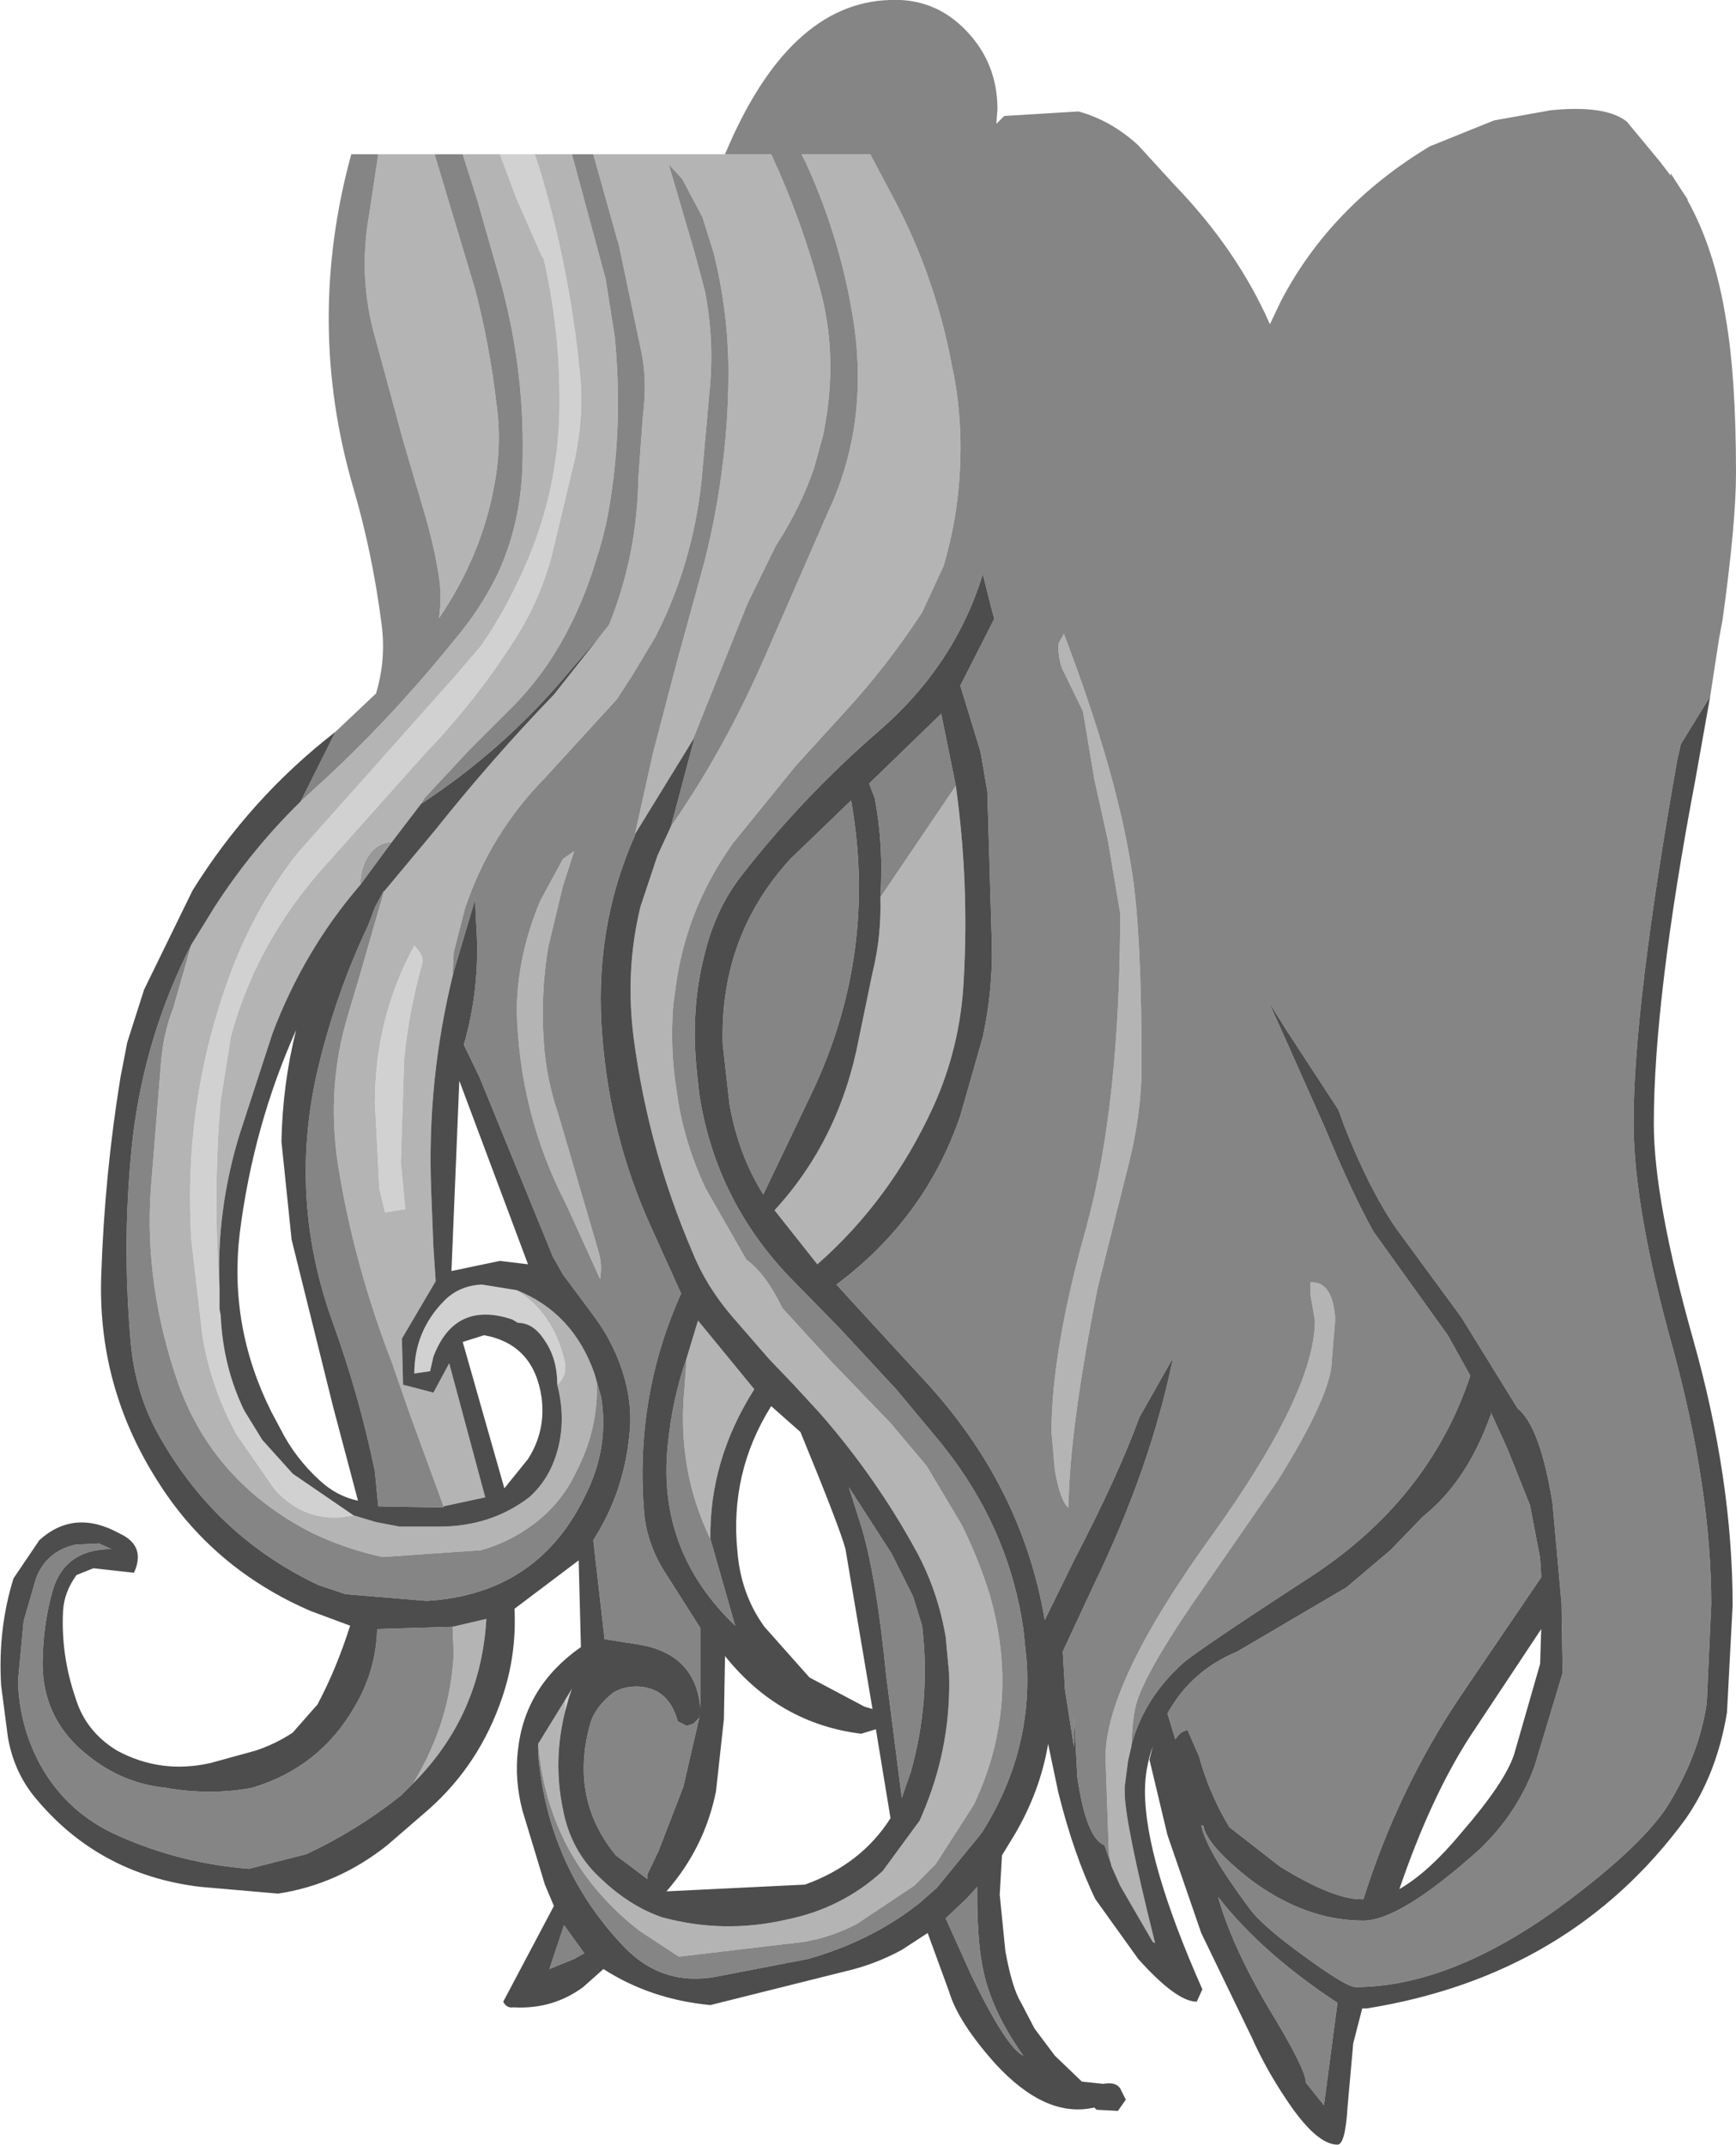 <?xml version="1.0" encoding="UTF-8" standalone="no"?>
<svg xmlns:ffdec="https://www.free-decompiler.com/flash" xmlns:xlink="http://www.w3.org/1999/xlink" ffdec:objectType="shape" height="95.25px" width="77.1px" xmlns="http://www.w3.org/2000/svg">
  <g transform="matrix(1.0, 0.0, 0.0, 1.0, 39.5, 53.25)">
    <path d="M-17.3 -46.4 L-15.75 -46.4 -15.55 -45.8 Q-14.2 -41.35 -13.75 -36.7 -13.55 -34.95 -13.95 -32.95 L-15.0 -28.55 Q-15.5 -26.7 -16.45 -25.15 -18.2 -22.3 -20.65 -19.75 L-25.2 -14.65 Q-28.15 -11.3 -29.25 -7.2 L-29.7 -4.35 Q-30.05 -0.25 -29.75 3.95 L-29.75 4.9 -29.7 5.15 Q-29.6 7.45 -28.65 9.4 L-27.85 10.7 -26.5 12.2 -23.8 14.05 Q-25.85 14.5 -27.3 12.9 L-29.0 10.45 Q-30.1 8.45 -30.5 6.15 L-31.0 1.85 Q-31.4 -4.55 -29.1 -10.45 -28.0 -13.2 -26.25 -15.4 L-19.35 -23.15 -18.15 -24.55 Q-17.1 -26.05 -16.25 -27.95 -14.6 -31.6 -14.65 -35.6 -14.65 -38.65 -15.35 -41.75 L-15.45 -41.9 -16.55 -44.4 -17.3 -46.4 M-16.55 4.05 Q-14.95 5.05 -14.45 7.1 -14.25 7.8 -14.75 8.25 -14.75 7.1 -15.3 6.3 -15.8 5.5 -16.5 5.5 L-16.75 5.35 Q-19.3 4.5 -20.25 7.0 L-20.4 7.65 -21.1 7.75 Q-21.1 5.85 -19.75 4.5 -19.1 3.85 -18.1 3.8 L-16.55 4.05 M-21.1 -11.25 Q-20.65 -10.8 -20.75 -10.45 -21.35 -8.3 -21.55 -6.2 L-21.7 -1.65 -21.5 0.45 -22.4 0.6 -22.65 -0.45 -22.85 -4.25 Q-22.85 -8.05 -21.1 -11.25 M-14.4 22.25 L-14.1 21.75 -14.25 22.2 -14.4 22.75 -14.4 22.25" fill="#d1d1d1" fill-rule="evenodd" stroke="none"/>
    <path d="M-23.5 -13.95 Q-23.5 -14.75 -23.1 -15.3 -22.7 -15.85 -22.1 -15.85 L-23.5 -13.95" fill="#989898" fill-rule="evenodd" stroke="none"/>
    <path d="M-22.7 -46.4 L-20.2 -46.4 -18.4 -40.4 Q-17.75 -37.9 -17.45 -35.3 -17.2 -33.5 -17.55 -31.7 -18.1 -28.6 -20.0 -25.8 -19.85 -26.9 -20.05 -27.9 -20.25 -29.1 -20.6 -30.3 L-21.6 -33.7 -22.85 -38.3 Q-23.6 -40.95 -23.1 -43.75 L-22.7 -46.4 M-18.95 -46.4 L-17.3 -46.4 -16.55 -44.4 -15.45 -41.9 -15.35 -41.75 Q-14.65 -38.65 -14.65 -35.6 -14.6 -31.6 -16.25 -27.95 -17.1 -26.05 -18.15 -24.55 L-19.35 -23.15 -26.25 -15.4 Q-28.0 -13.2 -29.1 -10.45 -31.4 -4.55 -31.0 1.85 L-30.5 6.15 Q-30.1 8.45 -29.0 10.45 L-27.3 12.9 Q-25.85 14.5 -23.8 14.05 L-22.8 14.35 -21.75 14.55 -21.0 14.55 -20.0 14.55 Q-17.7 14.55 -16.0 13.25 -15.1 12.45 -14.75 11.2 -14.35 9.8 -14.75 8.25 -14.25 7.8 -14.45 7.1 -14.95 5.05 -16.55 4.05 -14.05 5.05 -13.1 7.75 L-13.0 8.1 Q-12.9 10.2 -13.95 12.2 -14.5 13.35 -15.5 14.2 -16.7 15.2 -18.15 15.6 L-22.5 15.9 Q-24.15 15.55 -25.7 14.8 -30.05 12.55 -31.6 8.15 -33.1 3.8 -32.8 -0.45 L-32.35 -6.05 Q-32.25 -7.35 -31.8 -8.5 L-31.0 -11.3 -29.95 -13.0 Q-28.3 -15.55 -26.15 -17.65 L-25.5 -18.25 Q-22.2 -21.25 -19.3 -24.85 -18.2 -26.15 -17.45 -27.65 -16.4 -29.85 -16.3 -32.45 -16.15 -36.5 -17.2 -40.5 L-18.3 -44.35 -18.95 -46.4 M-15.75 -46.4 L-14.1 -46.4 -12.6 -40.85 -12.2 -38.3 Q-11.8 -34.25 -12.5 -30.4 -12.7 -29.35 -13.05 -28.3 -13.75 -26.0 -14.95 -24.1 -15.65 -23.0 -16.6 -22.0 L-18.65 -19.95 -20.65 -17.8 -20.8 -17.55 -22.1 -15.85 Q-22.7 -15.85 -23.1 -15.3 -23.5 -14.75 -23.5 -13.95 -26.0 -11.05 -27.4 -7.35 L-28.85 -2.9 Q-29.9 0.5 -29.75 3.95 -30.05 -0.25 -29.7 -4.35 L-29.25 -7.2 Q-28.15 -11.3 -25.2 -14.65 L-20.65 -19.75 Q-18.2 -22.3 -16.45 -25.15 -15.5 -26.7 -15.0 -28.55 L-13.95 -32.95 Q-13.55 -34.95 -13.75 -36.7 -14.2 -41.35 -15.55 -45.8 L-15.75 -46.4 M-13.15 -46.4 L-7.3 -46.4 -5.25 -46.4 Q-3.9 -43.5 -3.05 -40.3 -2.25 -37.25 -2.95 -33.9 L-3.35 -32.45 Q-3.95 -30.7 -5.05 -29.0 L-6.3 -26.45 -8.75 -20.35 -11.3 -16.2 -10.5 -19.8 -9.45 -23.8 -8.2 -28.35 Q-7.1 -32.75 -7.15 -37.1 -7.2 -39.6 -7.8 -42.0 L-8.3 -43.6 -9.2 -45.3 -9.8 -45.95 -8.7 -42.2 -8.55 -41.65 -8.2 -40.35 Q-7.75 -38.1 -8.0 -35.75 L-8.35 -31.85 Q-8.75 -28.2 -10.35 -25.05 L-10.4 -24.95 -11.45 -23.2 -11.55 -23.05 -12.1 -22.2 -15.3 -18.7 Q-17.75 -16.2 -18.85 -12.9 L-19.35 -10.95 -19.4 -9.95 -19.35 -10.1 Q-20.55 -5.3 -20.35 -0.35 L-20.25 2.15 -20.15 3.65 -21.65 6.2 -21.6 8.25 -20.25 8.6 -19.55 7.3 -17.95 13.25 -19.8 13.65 -21.3 9.55 -22.1 7.25 Q-23.8 2.85 -24.5 -1.6 -25.0 -5.0 -24.05 -8.15 L-23.5 -10.0 -22.45 -13.65 -20.2 -16.35 Q-17.65 -19.55 -14.9 -22.4 L-12.45 -25.5 Q-11.2 -28.6 -11.15 -32.0 L-10.95 -34.75 Q-10.75 -36.3 -11.0 -37.55 L-12.0 -42.3 -13.15 -46.4 M-9.7 -16.55 Q-7.3 -20.0 -5.5 -24.15 L-2.75 -30.45 Q-0.95 -34.25 -1.55 -38.7 -2.1 -42.5 -3.7 -46.0 L-3.9 -46.4 -0.85 -46.4 0.05 -44.7 Q1.85 -41.4 2.65 -37.65 L2.9 -36.4 Q3.2 -34.65 3.15 -32.9 3.1 -30.45 2.4 -28.1 L1.45 -26.05 Q-0.15 -23.6 -2.1 -21.5 L-4.15 -19.25 -6.95 -15.8 Q-9.05 -12.85 -9.5 -9.35 L-9.6 -8.6 Q-9.75 -6.65 -9.45 -4.8 -9.15 -2.55 -8.15 -0.45 L-6.35 2.7 Q-5.5 3.3 -4.75 4.85 L-2.55 7.25 0.05 9.95 1.65 11.85 3.2 14.45 Q3.9 15.85 4.4 17.4 5.9 22.35 3.75 26.9 L2.05 29.55 1.1 30.5 -1.45 32.2 Q-2.6 32.8 -3.85 33.0 L-9.35 33.65 -11.1 32.5 Q-15.15 29.35 -15.6 24.2 L-14.4 22.25 -14.4 22.75 Q-14.95 24.95 -14.5 27.1 -14.15 28.95 -12.85 30.15 -11.55 31.4 -10.1 31.9 -7.35 32.65 -4.55 32.0 -2.1 31.5 -0.3 29.85 L1.35 27.6 1.6 27.0 Q2.75 24.15 2.65 21.05 L2.5 19.45 Q2.15 17.4 1.2 15.65 -0.6 12.35 -3.1 9.5 L-4.25 8.25 -5.35 7.1 -7.0 5.2 Q-8.15 3.85 -8.75 2.35 -10.7 -2.2 -11.35 -7.1 -11.75 -10.15 -11.05 -13.0 L-10.3 -15.25 -9.7 -16.55 M9.85 29.55 L9.75 29.1 9.6 24.8 Q9.6 21.5 14.25 15.05 18.9 8.6 18.9 5.4 L18.7 4.25 18.7 3.7 Q19.7 3.65 19.8 5.35 L19.65 7.15 Q19.65 8.65 17.25 12.5 L14.1 17.05 Q11.5 20.75 11.0 22.3 10.8 22.9 10.75 24.25 L10.75 24.3 10.6 24.95 10.45 26.1 10.45 26.2 10.45 26.25 10.45 26.35 Q10.45 27.65 11.8 33.05 L11.7 33.0 10.25 30.5 9.85 29.6 9.85 29.55 M7.75 -25.1 Q10.15 -18.8 10.8 -14.35 11.2 -11.65 11.2 -5.9 11.2 -3.7 10.55 -1.25 L9.25 3.95 Q8.0 10.2 7.95 13.7 7.6 13.45 7.35 12.05 L7.2 10.35 Q7.2 6.75 8.75 1.25 10.25 -4.25 10.25 -12.7 L9.7 -15.95 9.1 -18.65 8.6 -21.65 7.8 -23.3 Q7.5 -23.8 7.5 -24.65 L7.75 -25.1 M2.95 -18.35 Q3.55 -14.05 3.3 -9.7 3.15 -6.75 1.95 -4.1 0.05 0.05 -3.2 2.9 L-5.1 0.5 Q-2.2 -2.65 -1.35 -7.15 L-0.75 -10.05 Q-0.35 -11.65 -0.4 -13.4 L2.95 -18.35 M-21.1 -11.25 Q-22.85 -8.05 -22.85 -4.25 L-22.65 -0.45 -22.4 0.6 -21.5 0.45 -21.7 -1.65 -21.55 -6.2 Q-21.35 -8.3 -20.75 -10.45 -20.65 -10.8 -21.1 -11.25 M-16.55 -8.45 Q-16.5 -10.9 -15.5 -13.25 L-14.5 -15.1 -14.0 -15.45 -14.5 -13.9 -15.15 -11.2 Q-15.5 -9.1 -15.35 -7.0 -15.25 -5.35 -14.7 -3.75 L-12.9 2.4 Q-12.75 2.95 -12.85 3.55 L-14.35 0.25 Q-16.45 -3.8 -16.55 -8.45 M-7.95 15.1 Q-9.45 12.0 -9.1 8.4 L-9.0 7.05 -8.5 5.4 -6.0 8.45 Q-8.0 11.6 -7.95 15.1 M-19.4 19.0 L-17.9 18.65 Q-18.15 22.95 -21.15 25.95 -19.5 23.25 -19.35 20.2 L-19.4 19.0" fill="#b4b4b4" fill-rule="evenodd" stroke="none"/>
    <path d="M-7.3 -46.4 Q-4.5 -53.1 0.0 -53.25 2.0 -53.35 3.4 -51.9 4.8 -50.45 4.8 -48.4 L4.75 -47.75 5.1 -48.1 8.4 -48.3 Q9.85 -47.9 11.05 -46.8 L12.65 -45.05 Q15.45 -42.15 16.9 -38.85 L17.4 -39.9 Q19.6 -44.1 24.0 -46.75 L26.85 -47.9 29.35 -48.35 Q31.8 -48.6 32.75 -47.85 L34.2 -46.1 34.7 -45.45 34.7 -45.55 35.15 -44.85 35.45 -44.4 35.45 -44.35 Q36.65 -42.2 37.15 -39.1 37.6 -36.5 37.6 -32.25 37.6 -30.0 37.0 -25.7 L36.85 -24.9 36.45 -22.3 36.35 -22.15 35.15 -20.2 35.0 -19.55 Q33.05 -8.55 33.05 -3.4 33.05 0.4 34.8 6.65 36.5 12.9 36.5 18.0 L36.3 22.4 Q35.95 24.75 34.5 27.05 33.25 28.9 29.7 31.5 24.85 35.0 20.7 35.0 20.3 35.0 18.45 33.65 16.5 32.25 15.95 31.45 14.05 28.9 13.85 27.8 L13.95 27.85 Q14.1 28.7 16.0 30.2 18.45 32.05 21.05 32.05 22.7 32.05 26.25 28.85 27.9 27.25 28.65 25.2 L29.9 21.05 29.85 17.95 29.45 13.5 Q28.9 10.1 27.9 9.3 L25.4 5.25 22.5 1.3 Q21.3 -0.45 20.2 -3.25 L19.95 -3.95 17.6 -7.55 16.85 -8.75 17.3 -7.75 19.35 -3.15 Q20.55 -0.25 21.5 1.45 L24.8 6.05 25.8 7.85 Q23.95 13.4 18.6 16.85 13.6 20.1 13.0 20.65 11.3 22.2 10.75 24.25 10.8 22.9 11.0 22.3 11.5 20.75 14.1 17.05 L17.25 12.5 Q19.65 8.65 19.65 7.15 L19.8 5.35 Q19.7 3.65 18.7 3.7 L18.7 4.25 18.9 5.4 Q18.9 8.6 14.25 15.05 9.6 21.5 9.6 24.8 L9.75 29.1 9.85 29.55 9.55 28.7 Q8.75 28.4 8.35 25.7 L8.2 22.95 8.2 24.35 7.8 21.8 7.7 20.1 9.05 17.2 Q11.6 11.95 12.6 7.05 L11.1 9.7 Q10.2 12.2 8.2 16.05 L6.9 18.7 Q5.9 12.75 1.55 8.05 L-1.3 4.95 -2.35 3.8 Q1.6 0.85 3.15 -3.7 L4.15 -7.2 Q4.6 -9.3 4.55 -11.35 L4.35 -18.1 4.05 -19.85 3.15 -22.8 4.65 -25.75 4.65 -25.8 4.5 -26.35 4.15 -27.75 Q2.9 -23.7 -0.45 -20.8 -3.8 -17.9 -6.5 -14.45 -7.7 -12.95 -8.2 -10.9 -8.85 -8.4 -8.55 -5.65 L-8.45 -4.7 Q-7.75 -0.05 -4.5 3.4 L-2.2 5.75 0.3 8.45 2.3 10.85 2.8 11.5 Q5.35 14.95 5.95 19.1 L6.1 20.55 Q6.35 24.6 4.1 28.15 L3.9 28.4 2.1 30.6 1.3 31.3 Q-0.8 32.95 -3.6 33.75 L-7.75 34.55 Q-10.05 34.95 -11.7 33.3 -15.15 29.75 -15.6 24.65 L-15.6 24.2 Q-15.15 29.35 -11.1 32.5 L-9.35 33.65 -3.85 33.0 Q-2.6 32.8 -1.45 32.2 L1.1 30.5 2.05 29.55 3.75 26.9 Q5.9 22.35 4.4 17.4 3.9 15.85 3.2 14.45 L1.65 11.85 0.05 9.95 -2.55 7.25 -4.75 4.85 Q-5.5 3.3 -6.35 2.7 L-8.15 -0.45 Q-9.15 -2.55 -9.45 -4.8 -9.75 -6.65 -9.6 -8.6 L-9.5 -9.35 Q-9.05 -12.85 -6.95 -15.8 L-4.15 -19.25 -2.1 -21.5 Q-0.15 -23.6 1.45 -26.05 L2.4 -28.1 Q3.1 -30.45 3.15 -32.9 3.2 -34.65 2.9 -36.4 L2.65 -37.65 Q1.85 -41.4 0.05 -44.7 L-0.85 -46.4 -3.9 -46.4 -3.7 -46.0 Q-2.1 -42.5 -1.55 -38.7 -0.95 -34.25 -2.75 -30.45 L-5.5 -24.15 Q-7.3 -20.0 -9.7 -16.55 L-8.65 -20.5 -8.75 -20.35 -6.3 -26.45 -5.05 -29.0 Q-3.95 -30.7 -3.35 -32.45 L-2.95 -33.9 Q-2.25 -37.25 -3.05 -40.3 -3.9 -43.5 -5.25 -46.4 L-7.3 -46.4 M-24.6 -20.75 L-22.8 -22.45 Q-22.35 -23.95 -22.55 -25.5 -22.95 -28.65 -23.8 -31.55 -25.95 -38.9 -23.9 -46.4 L-22.7 -46.4 -23.1 -43.75 Q-23.6 -40.95 -22.85 -38.3 L-21.6 -33.7 -20.6 -30.3 Q-20.25 -29.1 -20.05 -27.9 -19.85 -26.9 -20.0 -25.8 -18.1 -28.6 -17.55 -31.7 -17.2 -33.5 -17.45 -35.3 -17.75 -37.9 -18.4 -40.4 L-20.2 -46.4 -18.95 -46.4 -18.3 -44.35 -17.2 -40.5 Q-16.15 -36.5 -16.3 -32.45 -16.4 -29.85 -17.45 -27.65 -18.2 -26.15 -19.3 -24.85 -22.2 -21.25 -25.5 -18.25 L-26.15 -17.65 -24.6 -20.75 M-14.1 -46.4 L-13.15 -46.4 -12.0 -42.3 -11.0 -37.55 Q-10.75 -36.3 -10.95 -34.75 L-11.15 -32.0 Q-11.2 -28.6 -12.45 -25.5 L-12.85 -25.0 -14.15 -23.5 Q-17.05 -20.0 -20.8 -17.55 L-20.65 -17.8 -18.65 -19.95 -16.6 -22.0 Q-15.65 -23.0 -14.95 -24.1 -13.75 -26.0 -13.05 -28.3 -12.7 -29.35 -12.5 -30.4 -11.8 -34.25 -12.2 -38.3 L-12.6 -40.85 -14.1 -46.4 M7.75 -25.1 L7.5 -24.65 Q7.5 -23.8 7.8 -23.3 L8.6 -21.65 9.1 -18.65 9.7 -15.95 10.25 -12.7 Q10.25 -4.25 8.75 1.25 7.2 6.75 7.2 10.35 L7.35 12.05 Q7.6 13.45 7.95 13.7 8.0 10.2 9.25 3.95 L10.55 -1.25 Q11.2 -3.7 11.2 -5.9 11.2 -11.65 10.8 -14.35 10.15 -18.8 7.75 -25.1 M-0.4 -13.4 Q-0.25 -15.7 -0.65 -17.8 L-0.9 -18.45 2.3 -21.55 2.95 -18.35 -0.4 -13.4 M-19.35 -10.1 L-19.4 -9.95 -19.35 -10.95 -18.85 -12.9 Q-17.75 -16.2 -15.3 -18.7 L-12.1 -22.2 -11.55 -23.05 -11.45 -23.2 -10.4 -24.95 -10.35 -25.05 Q-8.75 -28.2 -8.35 -31.85 L-8.0 -35.75 Q-7.75 -38.1 -8.2 -40.35 L-8.55 -41.65 -8.7 -42.2 -9.8 -45.95 -9.2 -45.3 -8.3 -43.6 -7.8 -42.0 Q-7.2 -39.6 -7.15 -37.1 -7.1 -32.75 -8.2 -28.35 L-9.45 -23.8 -10.5 -19.8 -11.3 -16.2 -11.3 -16.15 Q-13.15 -12.0 -12.75 -7.2 -12.4 -2.8 -10.65 1.1 L-9.25 4.2 Q-11.3 8.75 -10.9 13.85 -10.8 15.2 -10.05 16.45 L-8.4 19.05 -8.4 22.6 Q-8.6 20.25 -11.05 19.8 L-12.65 19.55 -13.15 15.15 Q-11.8 13.05 -11.55 10.5 -11.4 9.3 -11.75 8.0 -12.15 6.55 -13.05 5.3 L-14.5 3.35 -14.95 2.55 -18.2 -5.4 -18.9 -6.85 Q-18.15 -9.45 -18.35 -12.2 L-18.4 -13.3 -19.35 -10.1 M-22.45 -13.65 L-23.5 -10.0 -24.05 -8.15 Q-25.0 -5.0 -24.5 -1.6 -23.8 2.85 -22.1 7.25 L-21.3 9.55 -19.8 13.65 -19.8 13.7 -19.95 13.7 -22.7 13.65 -22.85 12.1 Q-23.55 8.7 -24.75 5.4 -26.7 -0.05 -25.4 -5.7 -24.6 -9.1 -23.15 -12.15 L-22.85 -12.95 -22.45 -13.7 -22.45 -13.65 M-31.0 -11.3 L-31.8 -8.5 Q-32.25 -7.35 -32.35 -6.05 L-32.8 -0.45 Q-33.1 3.8 -31.6 8.15 -30.05 12.55 -25.7 14.8 -24.15 15.55 -22.5 15.9 L-18.15 15.6 Q-16.7 15.2 -15.5 14.2 -14.5 13.35 -13.95 12.2 -12.9 10.2 -13.0 8.1 L-12.8 8.8 Q-12.45 11.0 -13.45 13.05 -15.55 17.55 -20.55 17.85 L-24.15 17.55 -25.35 17.15 Q-29.8 15.05 -32.3 10.75 -33.5 8.75 -33.7 6.3 -34.1 1.7 -33.6 -2.75 -33.05 -7.3 -31.0 -11.3 M-7.4 -6.85 Q-7.55 -11.65 -4.4 -15.1 L-1.7 -17.7 Q-0.5 -10.9 -3.45 -4.7 L-5.6 -0.2 Q-6.7 -1.95 -7.1 -4.2 L-7.4 -6.85 M-16.55 -8.45 Q-16.45 -3.8 -14.35 0.25 L-12.85 3.55 Q-12.75 2.95 -12.9 2.4 L-14.7 -3.75 Q-15.25 -5.35 -15.35 -7.0 -15.5 -9.1 -15.15 -11.2 L-14.5 -13.9 -14.0 -15.45 -14.5 -15.1 -15.5 -13.25 Q-16.5 -10.9 -16.55 -8.45 M-9.0 7.05 L-9.1 8.4 Q-9.45 12.0 -7.95 15.1 L-6.85 18.95 Q-10.3 15.65 -9.85 11.0 -9.65 8.9 -9.0 7.05 M-21.15 25.95 L-21.7 26.5 Q-23.65 28.05 -25.9 29.1 L-28.45 29.75 Q-31.5 29.5 -34.2 28.3 -36.5 27.3 -37.7 25.15 -38.65 23.4 -38.7 21.4 L-38.45 18.75 -37.9 16.85 Q-37.45 15.65 -36.15 15.35 L-35.1 15.3 -34.55 15.55 Q-36.6 15.55 -37.15 17.35 -37.55 18.75 -37.6 20.25 -37.75 23.05 -35.55 24.75 -34.05 25.95 -32.15 26.15 -30.15 26.5 -28.3 26.15 -25.3 25.25 -23.75 22.55 -22.8 20.95 -22.75 19.1 L-19.4 19.0 -19.35 20.2 Q-19.5 23.25 -21.15 25.95 M-12.15 29.15 Q-14.2 26.65 -13.3 23.35 -13.1 22.6 -12.3 21.95 -11.85 21.65 -11.2 21.65 -9.8 21.7 -9.4 23.2 L-9.0 23.4 -8.7 23.3 -8.45 23.05 -8.4 22.85 -9.15 26.1 -10.25 28.95 -10.75 30.0 -10.75 30.2 -12.15 29.15 M-1.2 14.7 L-1.8 12.8 0.1 15.75 1.05 17.65 1.45 18.95 Q1.85 22.25 0.95 25.45 L0.55 26.6 -0.15 21.1 Q-0.55 17.0 -1.2 14.7 M-14.0 33.75 L-15.1 34.2 -14.45 32.25 -13.55 33.5 -14.0 33.75 M13.25 23.6 Q12.95 23.6 12.7 24.0 L12.35 22.85 Q13.4 20.95 15.45 20.1 L20.3 17.25 22.25 15.6 23.7 14.1 Q25.65 12.55 26.7 9.6 L26.75 9.65 26.7 9.45 27.45 11.1 28.45 13.6 28.9 15.95 28.95 16.75 28.95 16.8 25.35 22.1 Q22.6 26.2 21.05 31.1 L20.95 31.1 Q19.7 31.1 17.35 29.65 L15.1 27.9 Q14.2 26.4 13.75 24.75 L13.25 23.6 M3.65 34.5 L2.5 31.95 3.45 31.05 3.9 30.55 3.9 30.9 Q3.9 33.15 4.2 34.4 4.6 36.15 5.95 38.05 5.2 37.7 3.65 34.5 M16.85 35.95 Q15.2 33.15 14.6 31.0 16.55 33.5 19.9 35.7 L19.3 40.25 18.5 39.25 Q18.5 38.65 16.85 35.95" fill="#858585" fill-rule="evenodd" stroke="none"/>
    <path d="M36.45 -22.3 L35.8 -18.65 Q33.95 -8.9 33.95 -3.35 33.95 0.05 35.7 6.25 37.45 12.45 37.45 18.05 L37.2 22.8 Q36.75 25.55 35.35 27.55 30.25 34.5 21.2 35.95 L21.0 35.95 20.6 37.5 20.35 40.3 Q20.25 42.0 19.9 42.0 18.95 42.0 17.6 39.95 16.7 38.6 16.1 37.25 L13.85 32.6 12.35 28.25 11.55 24.9 11.7 24.3 Q11.35 25.3 11.35 26.3 11.35 29.35 13.9 35.1 L13.65 35.65 Q12.75 35.65 11.05 33.75 L9.15 31.1 Q8.2 29.15 7.5 26.35 L7.05 24.2 Q6.7 26.3 5.55 28.25 L5.0 29.15 4.9 30.9 5.15 33.4 Q5.45 35.05 5.85 35.7 L6.45 36.85 7.35 38.05 8.55 39.2 9.5 39.3 Q10.05 39.2 10.25 39.5 L10.5 40.0 10.15 40.5 9.2 40.45 9.1 40.35 Q6.95 40.85 4.7 38.4 3.05 36.55 2.65 35.2 L1.7 32.6 0.55 33.35 Q-0.65 34.0 -1.95 34.3 L-7.95 35.8 Q-10.6 35.55 -12.7 34.2 L-13.6 35.0 Q-14.95 36.0 -16.7 35.9 -17.0 35.95 -17.15 35.65 L-14.9 31.4 -15.3 30.45 -16.3 27.15 Q-16.65 25.8 -16.5 24.5 -16.2 21.65 -13.7 19.9 L-13.8 16.05 -16.65 18.2 Q-16.55 20.25 -17.2 22.15 -18.2 25.1 -20.45 27.1 L-22.3 28.7 Q-24.5 30.45 -27.15 30.85 L-30.6 30.55 Q-35.2 30.0 -38.05 26.45 -38.9 25.35 -39.15 23.9 L-39.45 21.6 Q-39.6 19.1 -38.9 16.85 L-37.75 15.15 Q-36.2 13.75 -34.2 14.85 -33.0 15.4 -33.55 16.6 L-35.35 16.4 -36.1 16.7 Q-36.65 17.45 -36.7 18.3 -36.8 20.25 -36.15 22.15 -35.7 23.65 -34.3 24.5 -32.35 25.55 -30.15 25.05 L-28.15 24.5 Q-27.25 24.2 -26.5 23.7 L-25.4 22.45 Q-24.55 20.85 -23.95 18.95 L-25.7 18.3 Q-30.1 16.4 -32.55 12.45 -35.2 8.25 -35.0 3.3 -34.85 -1.1 -34.15 -5.4 L-33.85 -6.95 -33.1 -9.3 -30.95 -13.7 Q-28.4 -17.8 -24.6 -20.75 L-26.15 -17.65 Q-28.3 -15.55 -29.95 -13.0 L-31.0 -11.3 Q-33.05 -7.3 -33.6 -2.75 -34.1 1.7 -33.7 6.3 -33.5 8.75 -32.3 10.75 -29.8 15.05 -25.35 17.15 L-24.15 17.55 -20.55 17.85 Q-15.55 17.55 -13.45 13.05 -12.45 11.0 -12.8 8.8 L-13.0 8.1 -13.1 7.75 Q-14.05 5.05 -16.55 4.05 L-18.1 3.8 Q-19.1 3.85 -19.75 4.5 -21.1 5.85 -21.1 7.75 L-20.4 7.65 -20.25 7.0 Q-19.3 4.5 -16.75 5.35 L-16.5 5.5 Q-15.8 5.5 -15.3 6.3 -14.75 7.1 -14.75 8.25 -14.35 9.8 -14.75 11.2 -15.1 12.45 -16.0 13.25 -17.7 14.55 -20.0 14.55 L-21.0 14.55 -21.75 14.55 -22.8 14.35 -23.8 14.05 -26.5 12.2 -27.85 10.7 -28.65 9.4 Q-29.6 7.45 -29.7 5.15 L-29.75 4.9 -29.75 3.95 Q-29.9 0.5 -28.85 -2.9 L-27.4 -7.35 Q-26.0 -11.05 -23.5 -13.95 L-22.1 -15.85 -20.8 -17.55 Q-17.05 -20.0 -14.15 -23.5 L-12.85 -25.0 -12.45 -25.5 -14.9 -22.4 Q-17.65 -19.55 -20.2 -16.35 L-22.45 -13.65 -22.45 -13.7 -22.85 -12.95 -23.15 -12.15 Q-24.6 -9.1 -25.4 -5.7 -26.7 -0.05 -24.75 5.4 -23.55 8.7 -22.85 12.1 L-22.7 13.65 -19.95 13.7 -19.8 13.7 -19.8 13.65 -17.95 13.25 -19.55 7.3 -20.25 8.6 -21.6 8.25 -21.65 6.2 -20.15 3.65 -20.25 2.15 -20.35 -0.35 Q-20.55 -5.3 -19.35 -10.1 L-18.4 -13.3 -18.35 -12.2 Q-18.15 -9.45 -18.9 -6.85 L-18.2 -5.4 -14.95 2.55 -14.5 3.35 -13.05 5.3 Q-12.15 6.55 -11.75 8.0 -11.4 9.3 -11.55 10.5 -11.8 13.05 -13.15 15.15 L-12.65 19.55 -11.05 19.8 Q-8.6 20.25 -8.4 22.6 L-8.4 19.05 -10.05 16.45 Q-10.8 15.2 -10.9 13.85 -11.3 8.75 -9.25 4.2 L-10.65 1.1 Q-12.4 -2.8 -12.75 -7.2 -13.15 -12.0 -11.3 -16.15 L-11.3 -16.2 -8.75 -20.35 -8.65 -20.5 -9.7 -16.55 -10.3 -15.25 -11.05 -13.0 Q-11.75 -10.15 -11.35 -7.1 -10.7 -2.2 -8.75 2.35 -8.15 3.85 -7.0 5.2 L-5.35 7.1 -4.25 8.25 -3.1 9.5 Q-0.6 12.35 1.2 15.65 2.15 17.4 2.5 19.45 L2.65 21.05 Q2.75 24.15 1.6 27.0 L1.35 27.6 -0.3 29.85 Q-2.1 31.5 -4.55 32.0 -7.35 32.65 -10.1 31.9 -11.55 31.4 -12.85 30.15 -14.15 28.95 -14.5 27.1 -14.95 24.95 -14.4 22.75 L-14.25 22.2 -14.1 21.75 -14.4 22.25 -15.6 24.2 -15.6 24.65 Q-15.15 29.75 -11.7 33.3 -10.05 34.95 -7.75 34.55 L-3.6 33.75 Q-0.8 32.95 1.3 31.3 L2.1 30.6 3.9 28.4 4.1 28.15 Q6.35 24.6 6.1 20.55 L5.95 19.1 Q5.35 14.95 2.8 11.5 L2.3 10.85 0.3 8.45 -2.2 5.75 -4.5 3.4 Q-7.75 -0.05 -8.45 -4.7 L-8.55 -5.65 Q-8.85 -8.4 -8.2 -10.9 -7.7 -12.95 -6.5 -14.45 -3.8 -17.9 -0.45 -20.8 2.9 -23.7 4.15 -27.75 L4.5 -26.35 4.65 -25.8 4.65 -25.75 3.15 -22.8 4.05 -19.85 4.35 -18.1 4.55 -11.35 Q4.6 -9.3 4.15 -7.2 L3.15 -3.7 Q1.6 0.85 -2.35 3.8 L-1.3 4.95 1.55 8.05 Q5.9 12.75 6.9 18.7 L8.2 16.05 Q10.2 12.2 11.1 9.7 L12.6 7.05 Q11.6 11.95 9.05 17.2 L7.7 20.1 7.8 21.8 8.2 24.35 8.2 22.95 8.35 25.7 Q8.75 28.4 9.55 28.7 L9.85 29.55 9.85 29.6 10.25 30.5 11.7 33.0 11.8 33.05 Q10.45 27.65 10.45 26.35 L10.45 26.25 10.45 26.2 10.45 26.1 10.6 24.95 10.75 24.3 10.75 24.25 Q11.3 22.2 13.0 20.65 13.6 20.1 18.6 16.85 23.95 13.4 25.8 7.85 L24.8 6.05 21.5 1.45 Q20.55 -0.25 19.35 -3.15 L17.3 -7.75 16.85 -8.75 17.6 -7.55 19.95 -3.95 20.2 -3.25 Q21.3 -0.45 22.5 1.3 L25.4 5.25 27.9 9.3 Q28.9 10.1 29.45 13.5 L29.85 17.95 29.9 21.05 28.65 25.2 Q27.9 27.25 26.25 28.85 22.7 32.05 21.05 32.05 18.45 32.05 16.0 30.2 14.1 28.7 13.95 27.85 L13.85 27.8 Q14.05 28.9 15.95 31.45 16.5 32.25 18.45 33.65 20.3 35.0 20.7 35.0 24.85 35.0 29.7 31.5 33.25 28.9 34.5 27.05 35.95 24.75 36.3 22.4 L36.5 18.0 Q36.5 12.9 34.8 6.65 33.05 0.4 33.05 -3.4 33.05 -8.55 35.0 -19.55 L35.15 -20.2 36.35 -22.15 36.45 -22.3 M2.95 -18.35 L2.3 -21.55 -0.9 -18.45 -0.65 -17.8 Q-0.25 -15.7 -0.4 -13.4 -0.35 -11.65 -0.75 -10.05 L-1.35 -7.15 Q-2.2 -2.65 -5.1 0.5 L-3.2 2.9 Q0.05 0.05 1.95 -4.1 3.15 -6.75 3.3 -9.7 3.55 -14.05 2.95 -18.35 M-27.45 9.45 L-27.05 10.2 Q-26.4 11.5 -25.3 12.5 -24.55 13.2 -23.6 13.4 L-24.7 9.25 -26.55 1.8 -27.0 -2.55 Q-26.95 -5.1 -26.35 -7.5 -28.25 -3.25 -28.85 1.5 -29.35 5.65 -27.45 9.45 M-7.4 -6.85 L-7.1 -4.2 Q-6.7 -1.95 -5.6 -0.2 L-3.45 -4.7 Q-0.5 -10.9 -1.7 -17.7 L-4.4 -15.1 Q-7.55 -11.65 -7.4 -6.85 M-9.0 7.05 Q-9.65 8.9 -9.85 11.0 -10.3 15.65 -6.85 18.95 L-7.95 15.1 Q-8.0 11.6 -6.0 8.45 L-8.5 5.4 -9.0 7.05 M-1.95 15.55 Q-2.2 14.6 -3.95 10.35 L-5.25 9.2 Q-7.1 12.15 -6.75 15.65 -6.6 17.55 -5.55 19.0 L-3.55 21.25 -1.1 22.55 -0.75 22.65 -1.95 15.55 M-18.0 6.05 L-18.95 6.35 -17.1 12.85 -16.05 11.55 Q-15.25 10.3 -15.45 8.8 -15.8 6.45 -18.0 6.05 M-17.3 2.75 L-16.05 2.9 -19.1 -5.25 -19.45 3.2 -17.3 2.75 M-21.15 25.95 Q-18.15 22.95 -17.9 18.65 L-19.4 19.0 -22.75 19.1 Q-22.8 20.95 -23.75 22.55 -25.3 25.25 -28.3 26.15 -30.15 26.5 -32.15 26.15 -34.05 25.95 -35.55 24.75 -37.75 23.05 -37.6 20.25 -37.55 18.75 -37.15 17.35 -36.6 15.55 -34.55 15.55 L-35.1 15.3 -36.15 15.35 Q-37.45 15.65 -37.9 16.85 L-38.45 18.75 -38.7 21.4 Q-38.65 23.4 -37.7 25.15 -36.5 27.3 -34.2 28.3 -31.5 29.5 -28.45 29.75 L-25.9 29.1 Q-23.65 28.05 -21.7 26.5 L-21.15 25.95 M-12.15 29.15 L-10.75 30.2 -10.75 30.0 -10.25 28.95 -9.15 26.1 -8.4 22.85 -8.45 23.05 -8.7 23.3 -9.0 23.4 -9.4 23.2 Q-9.8 21.7 -11.2 21.65 -11.85 21.65 -12.3 21.95 -13.1 22.6 -13.3 23.35 -14.2 26.65 -12.15 29.15 M-1.2 14.7 Q-0.55 17.0 -0.15 21.1 L0.55 26.6 0.95 25.45 Q1.85 22.25 1.45 18.95 L1.05 17.65 0.1 15.75 -1.8 12.8 -1.2 14.7 M-1.25 23.75 Q-4.9 23.3 -7.3 20.3 L-7.35 23.1 -7.7 26.3 Q-8.2 28.8 -9.9 30.75 L-3.75 30.45 Q-1.25 29.55 0.05 27.5 L-0.6 23.55 -1.25 23.75 M-14.0 33.75 L-13.55 33.5 -14.45 32.25 -15.1 34.2 -14.0 33.75 M13.25 23.6 L13.75 24.75 Q14.2 26.4 15.1 27.9 L17.35 29.65 Q19.7 31.1 20.95 31.1 L21.05 31.1 Q22.6 26.2 25.35 22.1 L28.95 16.8 28.95 16.75 28.9 15.95 28.45 13.6 27.45 11.1 26.7 9.45 26.75 9.65 26.7 9.6 Q25.65 12.55 23.7 14.1 L22.25 15.6 20.3 17.25 15.45 20.1 Q13.4 20.95 12.35 22.85 L12.7 24.0 Q12.95 23.6 13.25 23.6 M25.4 28.15 Q27.35 25.9 27.75 24.65 L28.9 20.65 28.95 19.1 25.8 23.85 Q24.05 26.55 22.65 30.65 23.95 29.9 25.4 28.15 M16.85 35.95 Q18.5 38.65 18.5 39.25 L19.3 40.25 19.9 35.7 Q16.55 33.5 14.6 31.0 15.2 33.15 16.85 35.95 M3.65 34.5 Q5.2 37.7 5.95 38.05 4.6 36.15 4.2 34.4 3.9 33.15 3.9 30.9 L3.9 30.55 3.45 31.05 2.5 31.95 3.65 34.5" fill="#4d4d4d" fill-rule="evenodd" stroke="none"/>
  </g>
</svg>
